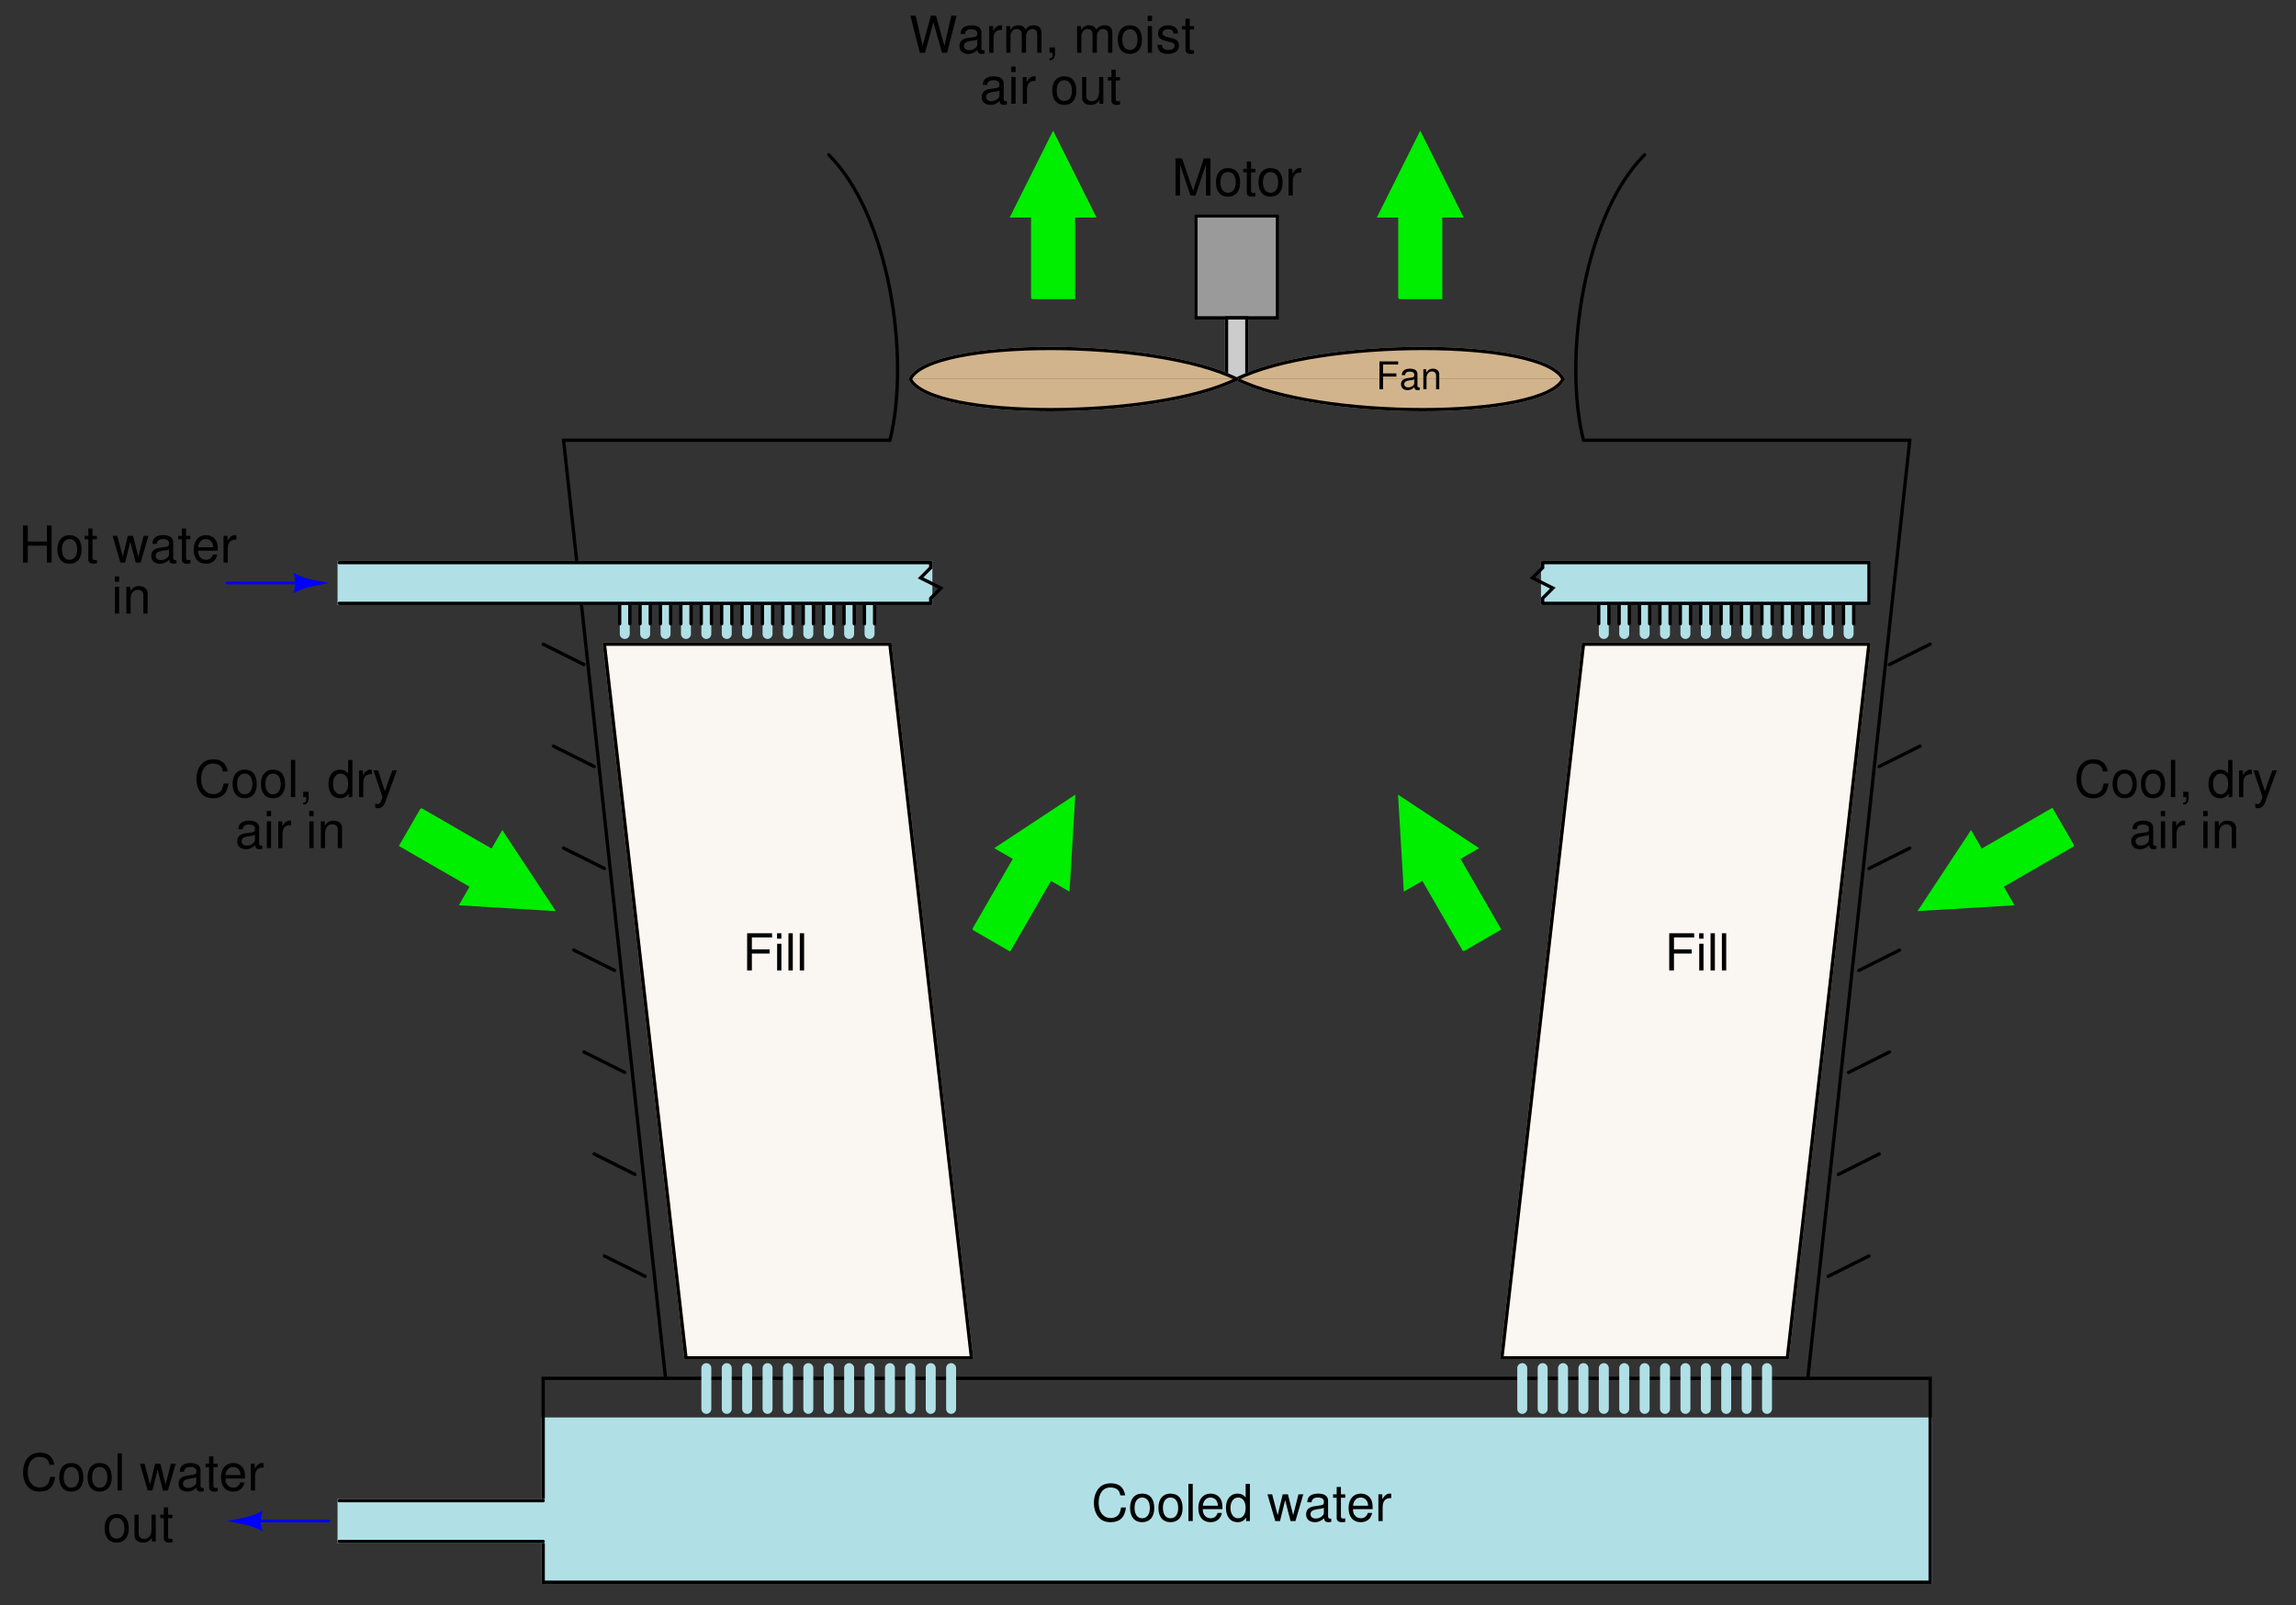 <?xml version="1.0" encoding="UTF-8"?>
<svg xmlns="http://www.w3.org/2000/svg" xmlns:xlink="http://www.w3.org/1999/xlink" viewBox="0 0 438.999 306.999" version="1.2">
<rect x="0" y="0" width="438.999" height="306.999" fill="#333333" stroke="none"/>
<defs>
<g>
<symbol overflow="visible" id="glyph0-0">
<path style="stroke:none;" d=""/>
</symbol>
<symbol overflow="visible" id="glyph0-1">
<path style="stroke:none;" d="M 4.562 0 L 6.562 -5.953 L 6.562 0 L 7.422 0 L 7.422 -7.109 L 6.156 -7.109 L 4.094 -0.922 L 1.984 -7.109 L 0.734 -7.109 L 0.734 0 L 1.594 0 L 1.594 -5.953 L 3.609 0 Z M 4.562 0 "/>
</symbol>
<symbol overflow="visible" id="glyph0-2">
<path style="stroke:none;" d="M 2.656 -5.25 C 1.203 -5.25 0.344 -4.234 0.344 -2.516 C 0.344 -0.797 1.203 0.219 2.656 0.219 C 4.109 0.219 4.969 -0.797 4.969 -2.469 C 4.969 -4.25 4.141 -5.25 2.656 -5.25 Z M 2.656 -4.5 C 3.578 -4.5 4.125 -3.75 4.125 -2.484 C 4.125 -1.281 3.562 -0.531 2.656 -0.531 C 1.75 -0.531 1.203 -1.281 1.203 -2.516 C 1.203 -3.75 1.75 -4.5 2.656 -4.5 Z M 2.656 -4.5 "/>
</symbol>
<symbol overflow="visible" id="glyph0-3">
<path style="stroke:none;" d="M 2.469 -5.109 L 1.641 -5.109 L 1.641 -6.516 L 0.828 -6.516 L 0.828 -5.109 L 0.141 -5.109 L 0.141 -4.453 L 0.828 -4.453 L 0.828 -0.578 C 0.828 -0.062 1.188 0.219 1.812 0.219 C 2.031 0.219 2.203 0.203 2.469 0.156 L 2.469 -0.531 C 2.359 -0.5 2.25 -0.484 2.094 -0.484 C 1.734 -0.484 1.641 -0.578 1.641 -0.953 L 1.641 -4.453 L 2.469 -4.453 Z M 2.469 -5.109 "/>
</symbol>
<symbol overflow="visible" id="glyph0-4">
<path style="stroke:none;" d="M 0.672 -5.109 L 0.672 0 L 1.484 0 L 1.484 -2.656 C 1.5 -3.875 2.016 -4.422 3.125 -4.391 L 3.125 -5.219 C 3 -5.25 2.922 -5.25 2.812 -5.25 C 2.297 -5.25 1.891 -4.938 1.422 -4.188 L 1.422 -5.109 Z M 0.672 -5.109 "/>
</symbol>
<symbol overflow="visible" id="glyph0-5">
<path style="stroke:none;" d="M 1.781 -3.234 L 5.172 -3.234 L 5.172 -4.031 L 1.781 -4.031 L 1.781 -6.312 L 5.641 -6.312 L 5.641 -7.109 L 0.875 -7.109 L 0.875 0 L 1.781 0 Z M 1.781 -3.234 "/>
</symbol>
<symbol overflow="visible" id="glyph0-6">
<path style="stroke:none;" d="M 1.469 -5.109 L 0.656 -5.109 L 0.656 0 L 1.469 0 Z M 1.469 -7.109 L 0.641 -7.109 L 0.641 -6.078 L 1.469 -6.078 Z M 1.469 -7.109 "/>
</symbol>
<symbol overflow="visible" id="glyph0-7">
<path style="stroke:none;" d="M 1.484 -7.109 L 0.656 -7.109 L 0.656 0 L 1.484 0 Z M 1.484 -7.109 "/>
</symbol>
<symbol overflow="visible" id="glyph0-8">
<path style="stroke:none;" d="M 6.453 -4.906 C 6.172 -6.469 5.281 -7.219 3.719 -7.219 C 2.766 -7.219 1.984 -6.922 1.469 -6.344 C 0.812 -5.641 0.469 -4.625 0.469 -3.469 C 0.469 -2.297 0.828 -1.297 1.484 -0.609 C 2.047 -0.031 2.75 0.219 3.672 0.219 C 5.406 0.219 6.391 -0.719 6.594 -2.594 L 5.672 -2.594 C 5.594 -2.109 5.484 -1.781 5.344 -1.484 C 5.047 -0.906 4.453 -0.578 3.688 -0.578 C 2.266 -0.578 1.375 -1.703 1.375 -3.484 C 1.375 -5.297 2.219 -6.422 3.609 -6.422 C 4.188 -6.422 4.719 -6.266 5.016 -5.984 C 5.281 -5.734 5.422 -5.438 5.531 -4.906 Z M 6.453 -4.906 "/>
</symbol>
<symbol overflow="visible" id="glyph0-9">
<path style="stroke:none;" d="M 5 -2.281 C 5 -3.062 4.938 -3.531 4.797 -3.906 C 4.469 -4.75 3.688 -5.25 2.734 -5.25 C 1.312 -5.25 0.391 -4.172 0.391 -2.484 C 0.391 -0.797 1.266 0.219 2.703 0.219 C 3.875 0.219 4.688 -0.438 4.891 -1.547 L 4.078 -1.547 C 3.844 -0.875 3.391 -0.531 2.734 -0.531 C 2.219 -0.531 1.781 -0.766 1.516 -1.188 C 1.312 -1.484 1.25 -1.781 1.234 -2.281 Z M 1.25 -2.938 C 1.328 -3.891 1.906 -4.5 2.719 -4.5 C 3.547 -4.5 4.125 -3.859 4.125 -2.938 Z M 1.25 -2.938 "/>
</symbol>
<symbol overflow="visible" id="glyph0-10">
<path style="stroke:none;" d="M 4.828 -7.109 L 4.016 -7.109 L 4.016 -4.469 C 3.672 -4.984 3.125 -5.25 2.453 -5.25 C 1.125 -5.25 0.25 -4.188 0.25 -2.562 C 0.25 -0.844 1.094 0.219 2.469 0.219 C 3.172 0.219 3.672 -0.031 4.109 -0.672 L 4.109 0 L 4.828 0 Z M 2.578 -4.5 C 3.469 -4.5 4.016 -3.719 4.016 -2.5 C 4.016 -1.312 3.453 -0.531 2.594 -0.531 C 1.703 -0.531 1.109 -1.328 1.109 -2.516 C 1.109 -3.703 1.703 -4.5 2.578 -4.5 Z M 2.578 -4.5 "/>
</symbol>
<symbol overflow="visible" id="glyph0-11">
<path style="stroke:none;" d=""/>
</symbol>
<symbol overflow="visible" id="glyph0-12">
<path style="stroke:none;" d="M 5.406 0 L 6.906 -5.109 L 5.984 -5.109 L 4.969 -1.125 L 3.969 -5.109 L 2.969 -5.109 L 2 -1.125 L 0.953 -5.109 L 0.062 -5.109 L 1.547 0 L 2.453 0 L 3.438 -4 L 4.469 0 Z M 5.406 0 "/>
</symbol>
<symbol overflow="visible" id="glyph0-13">
<path style="stroke:none;" d="M 5.219 -0.484 C 5.125 -0.453 5.094 -0.453 5.047 -0.453 C 4.766 -0.453 4.609 -0.609 4.609 -0.859 L 4.609 -3.859 C 4.609 -4.766 3.938 -5.25 2.688 -5.25 C 1.938 -5.25 1.328 -5.047 0.984 -4.656 C 0.75 -4.391 0.656 -4.109 0.641 -3.594 L 1.453 -3.594 C 1.516 -4.219 1.891 -4.5 2.656 -4.5 C 3.391 -4.5 3.797 -4.234 3.797 -3.75 L 3.797 -3.531 C 3.781 -3.172 3.609 -3.047 2.938 -2.969 C 1.797 -2.812 1.625 -2.781 1.312 -2.656 C 0.719 -2.406 0.406 -1.953 0.406 -1.281 C 0.406 -0.359 1.047 0.219 2.094 0.219 C 2.734 0.219 3.25 0 3.828 -0.531 C 3.875 0 4.141 0.219 4.656 0.219 C 4.844 0.219 4.938 0.203 5.219 0.141 Z M 3.797 -1.609 C 3.797 -1.328 3.719 -1.172 3.469 -0.953 C 3.141 -0.641 2.734 -0.484 2.266 -0.484 C 1.625 -0.484 1.25 -0.797 1.25 -1.312 C 1.25 -1.844 1.609 -2.109 2.484 -2.25 C 3.359 -2.359 3.516 -2.406 3.797 -2.531 Z M 3.797 -1.609 "/>
</symbol>
<symbol overflow="visible" id="glyph0-14">
<path style="stroke:none;" d="M 0.844 -1.016 L 0.844 0 L 1.438 0 L 1.438 0.172 C 1.438 0.844 1.312 1.047 0.844 1.062 L 0.844 1.438 C 1.484 1.453 1.875 0.984 1.875 0.156 L 1.875 -1.016 Z M 0.844 -1.016 "/>
</symbol>
<symbol overflow="visible" id="glyph0-15">
<path style="stroke:none;" d="M 3.781 -5.109 L 2.375 -1.125 L 1.062 -5.109 L 0.188 -5.109 L 1.922 0.016 L 1.609 0.828 C 1.469 1.188 1.297 1.328 0.953 1.328 C 0.812 1.328 0.703 1.312 0.531 1.266 L 0.531 2 C 0.688 2.094 0.859 2.125 1.078 2.125 C 1.328 2.125 1.625 2.031 1.828 1.875 C 2.094 1.703 2.234 1.484 2.391 1.078 L 4.656 -5.109 Z M 3.781 -5.109 "/>
</symbol>
<symbol overflow="visible" id="glyph0-16">
<path style="stroke:none;" d="M 0.688 -5.109 L 0.688 0 L 1.5 0 L 1.5 -2.812 C 1.5 -3.859 2.047 -4.547 2.891 -4.547 C 3.531 -4.547 3.938 -4.156 3.938 -3.547 L 3.938 0 L 4.75 0 L 4.75 -3.859 C 4.75 -4.703 4.109 -5.25 3.125 -5.25 C 2.375 -5.25 1.875 -4.969 1.438 -4.25 L 1.438 -5.109 Z M 0.688 -5.109 "/>
</symbol>
<symbol overflow="visible" id="glyph0-17">
<path style="stroke:none;" d="M 7.25 0 L 9.062 -7.109 L 8.047 -7.109 L 6.734 -1.328 L 5.125 -7.109 L 4.141 -7.109 L 2.562 -1.328 L 1.234 -7.109 L 0.219 -7.109 L 2.031 0 L 3.031 0 L 4.625 -5.844 L 6.266 0 Z M 7.25 0 "/>
</symbol>
<symbol overflow="visible" id="glyph0-18">
<path style="stroke:none;" d="M 0.688 -5.109 L 0.688 0 L 1.5 0 L 1.5 -3.203 C 1.5 -3.953 2.031 -4.547 2.703 -4.547 C 3.312 -4.547 3.641 -4.172 3.641 -3.516 L 3.641 0 L 4.469 0 L 4.469 -3.203 C 4.469 -3.953 5 -4.547 5.672 -4.547 C 6.266 -4.547 6.609 -4.156 6.609 -3.516 L 6.609 0 L 7.422 0 L 7.422 -3.828 C 7.422 -4.75 6.906 -5.25 5.953 -5.25 C 5.266 -5.25 4.859 -5.047 4.375 -4.469 C 4.078 -5.016 3.672 -5.25 3 -5.25 C 2.328 -5.25 1.859 -5 1.438 -4.391 L 1.438 -5.109 Z M 0.688 -5.109 "/>
</symbol>
<symbol overflow="visible" id="glyph0-19">
<path style="stroke:none;" d="M 4.266 -3.688 C 4.266 -4.688 3.594 -5.25 2.422 -5.25 C 1.234 -5.25 0.453 -4.641 0.453 -3.688 C 0.453 -2.891 0.875 -2.516 2.078 -2.219 L 2.844 -2.031 C 3.406 -1.906 3.625 -1.703 3.625 -1.328 C 3.625 -0.844 3.156 -0.531 2.438 -0.531 C 2 -0.531 1.625 -0.656 1.422 -0.875 C 1.297 -1.016 1.234 -1.156 1.188 -1.516 L 0.328 -1.516 C 0.375 -0.344 1.031 0.219 2.375 0.219 C 3.656 0.219 4.469 -0.406 4.469 -1.391 C 4.469 -2.156 4.047 -2.578 3.031 -2.812 L 2.25 -3 C 1.594 -3.156 1.312 -3.375 1.312 -3.734 C 1.312 -4.219 1.719 -4.5 2.391 -4.5 C 3.047 -4.5 3.391 -4.219 3.406 -3.688 Z M 4.266 -3.688 "/>
</symbol>
<symbol overflow="visible" id="glyph0-20">
<path style="stroke:none;" d="M 4.703 0 L 4.703 -5.109 L 3.891 -5.109 L 3.891 -2.219 C 3.891 -1.172 3.344 -0.484 2.5 -0.484 C 1.859 -0.484 1.438 -0.875 1.438 -1.484 L 1.438 -5.109 L 0.641 -5.109 L 0.641 -1.172 C 0.641 -0.328 1.266 0.219 2.266 0.219 C 3.016 0.219 3.484 -0.031 3.969 -0.719 L 3.969 0 Z M 4.703 0 "/>
</symbol>
<symbol overflow="visible" id="glyph0-21">
<path style="stroke:none;" d="M 5.375 -3.234 L 5.375 0 L 6.281 0 L 6.281 -7.109 L 5.375 -7.109 L 5.375 -4.031 L 1.719 -4.031 L 1.719 -7.109 L 0.812 -7.109 L 0.812 0 L 1.719 0 L 1.719 -3.234 Z M 5.375 -3.234 "/>
</symbol>
<symbol overflow="visible" id="glyph1-0">
<path style="stroke:none;" d=""/>
</symbol>
<symbol overflow="visible" id="glyph1-1">
<path style="stroke:none;" d="M 1.344 -2.422 L 3.891 -2.422 L 3.891 -3.031 L 1.344 -3.031 L 1.344 -4.734 L 4.234 -4.734 L 4.234 -5.328 L 0.656 -5.328 L 0.656 0 L 1.344 0 Z M 1.344 -2.422 "/>
</symbol>
<symbol overflow="visible" id="glyph1-2">
<path style="stroke:none;" d="M 3.906 -0.359 C 3.844 -0.344 3.812 -0.344 3.781 -0.344 C 3.562 -0.344 3.453 -0.453 3.453 -0.641 L 3.453 -2.891 C 3.453 -3.578 2.953 -3.938 2.016 -3.938 C 1.453 -3.938 1 -3.781 0.734 -3.5 C 0.562 -3.297 0.484 -3.078 0.469 -2.703 L 1.094 -2.703 C 1.141 -3.172 1.422 -3.375 1.984 -3.375 C 2.547 -3.375 2.844 -3.172 2.844 -2.812 L 2.844 -2.641 C 2.844 -2.391 2.703 -2.281 2.203 -2.219 C 1.344 -2.109 1.219 -2.078 0.984 -1.984 C 0.531 -1.797 0.312 -1.469 0.312 -0.969 C 0.312 -0.266 0.797 0.172 1.562 0.172 C 2.047 0.172 2.438 0 2.859 -0.391 C 2.906 0 3.094 0.172 3.5 0.172 C 3.625 0.172 3.703 0.156 3.906 0.109 Z M 2.844 -1.203 C 2.844 -1 2.781 -0.875 2.609 -0.703 C 2.359 -0.484 2.062 -0.359 1.703 -0.359 C 1.219 -0.359 0.938 -0.594 0.938 -0.984 C 0.938 -1.375 1.203 -1.594 1.859 -1.688 C 2.516 -1.766 2.641 -1.797 2.844 -1.891 Z M 2.844 -1.203 "/>
</symbol>
<symbol overflow="visible" id="glyph1-3">
<path style="stroke:none;" d="M 0.516 -3.828 L 0.516 0 L 1.125 0 L 1.125 -2.109 C 1.125 -2.891 1.531 -3.406 2.172 -3.406 C 2.641 -3.406 2.953 -3.109 2.953 -2.656 L 2.953 0 L 3.562 0 L 3.562 -2.891 C 3.562 -3.531 3.078 -3.938 2.344 -3.938 C 1.781 -3.938 1.406 -3.719 1.078 -3.188 L 1.078 -3.828 Z M 0.516 -3.828 "/>
</symbol>
</g>
</defs>
<g id="surface1">
<path style="fill-rule:evenodd;fill:rgb(60.352%,60.352%,60.352%);fill-opacity:1;stroke-width:6.338;stroke-linecap:round;stroke-linejoin:miter;stroke:rgb(60.352%,60.352%,60.352%);stroke-opacity:1;stroke-miterlimit:6;" d="M 2281.562 2457.06 L 2437.578 2457.06 L 2437.578 2652.06 L 2281.562 2652.06 Z M 2281.562 2457.06 " transform="matrix(0.1,0,0,-0.1,0.5,306.499)"/>
<path style="fill-rule:evenodd;fill:rgb(80.077%,80.077%,80.077%);fill-opacity:1;stroke-width:6.338;stroke-linecap:round;stroke-linejoin:miter;stroke:rgb(80.077%,80.077%,80.077%);stroke-opacity:1;stroke-miterlimit:6;" d="M 2340.078 2340.068 L 2379.062 2340.068 L 2379.062 2457.06 L 2340.078 2457.06 Z M 2340.078 2340.068 " transform="matrix(0.1,0,0,-0.1,0.5,306.499)"/>
<path style="fill:none;stroke-width:6.338;stroke-linecap:round;stroke-linejoin:miter;stroke:rgb(0%,0%,0%);stroke-opacity:1;stroke-miterlimit:6;" d="M 2281.562 2457.06 L 2437.578 2457.06 L 2437.578 2652.06 L 2281.562 2652.06 Z M 2281.562 2457.06 " transform="matrix(0.1,0,0,-0.1,0.5,306.499)"/>
<path style="fill:none;stroke-width:6.338;stroke-linecap:round;stroke-linejoin:miter;stroke:rgb(0%,0%,0%);stroke-opacity:1;stroke-miterlimit:6;" d="M 2340.078 2340.068 L 2379.062 2340.068 L 2379.062 2457.06 L 2340.078 2457.06 Z M 2340.078 2340.068 " transform="matrix(0.1,0,0,-0.1,0.5,306.499)"/>
<path style="fill-rule:evenodd;fill:rgb(82.422%,70.506%,54.881%);fill-opacity:1;stroke-width:6.338;stroke-linecap:round;stroke-linejoin:miter;stroke:rgb(82.422%,70.506%,54.881%);stroke-opacity:1;stroke-miterlimit:6;" d="M 2359.57 2340.068 C 2515.547 2418.076 2944.57 2418.076 2983.555 2340.068 " transform="matrix(0.1,0,0,-0.1,0.5,306.499)"/>
<path style="fill-rule:evenodd;fill:rgb(82.422%,70.506%,54.881%);fill-opacity:1;stroke-width:6.338;stroke-linecap:round;stroke-linejoin:miter;stroke:rgb(82.422%,70.506%,54.881%);stroke-opacity:1;stroke-miterlimit:6;" d="M 2359.57 2340.068 C 2515.547 2262.06 2944.57 2262.06 2983.555 2340.068 " transform="matrix(0.1,0,0,-0.1,0.5,306.499)"/>
<path style="fill:none;stroke-width:6.338;stroke-linecap:round;stroke-linejoin:miter;stroke:rgb(0%,0%,0%);stroke-opacity:1;stroke-miterlimit:6;" d="M 2359.57 2340.068 C 2515.547 2418.076 2944.57 2418.076 2983.555 2340.068 " transform="matrix(0.1,0,0,-0.1,0.5,306.499)"/>
<path style="fill:none;stroke-width:6.338;stroke-linecap:round;stroke-linejoin:miter;stroke:rgb(0%,0%,0%);stroke-opacity:1;stroke-miterlimit:6;" d="M 2359.57 2340.068 C 2515.547 2262.06 2944.57 2262.06 2983.555 2340.068 " transform="matrix(0.1,0,0,-0.1,0.5,306.499)"/>
<path style="fill-rule:evenodd;fill:rgb(82.422%,70.506%,54.881%);fill-opacity:1;stroke-width:6.338;stroke-linecap:round;stroke-linejoin:miter;stroke:rgb(82.422%,70.506%,54.881%);stroke-opacity:1;stroke-miterlimit:6;" d="M 2359.57 2340.068 C 2203.555 2418.076 1774.57 2418.076 1735.547 2340.068 " transform="matrix(0.1,0,0,-0.1,0.5,306.499)"/>
<path style="fill-rule:evenodd;fill:rgb(82.422%,70.506%,54.881%);fill-opacity:1;stroke-width:6.338;stroke-linecap:round;stroke-linejoin:miter;stroke:rgb(82.422%,70.506%,54.881%);stroke-opacity:1;stroke-miterlimit:6;" d="M 2359.57 2340.068 C 2203.555 2262.06 1774.57 2262.06 1735.547 2340.068 " transform="matrix(0.1,0,0,-0.1,0.5,306.499)"/>
<path style="fill:none;stroke-width:6.338;stroke-linecap:round;stroke-linejoin:miter;stroke:rgb(0%,0%,0%);stroke-opacity:1;stroke-miterlimit:6;" d="M 2359.57 2340.068 C 2203.555 2418.076 1774.57 2418.076 1735.547 2340.068 " transform="matrix(0.1,0,0,-0.1,0.5,306.499)"/>
<path style="fill:none;stroke-width:6.338;stroke-linecap:round;stroke-linejoin:miter;stroke:rgb(0%,0%,0%);stroke-opacity:1;stroke-miterlimit:6;" d="M 2359.57 2340.068 C 2203.555 2262.06 1774.57 2262.06 1735.547 2340.068 " transform="matrix(0.1,0,0,-0.1,0.5,306.499)"/>
<g style="fill:rgb(0%,0%,0%);fill-opacity:1;">
  <use xlink:href="#glyph0-1" x="224.023" y="37.393"/>
  <use xlink:href="#glyph0-2" x="232.145" y="37.393"/>
  <use xlink:href="#glyph0-3" x="237.566" y="37.393"/>
  <use xlink:href="#glyph0-2" x="240.276" y="37.393"/>
  <use xlink:href="#glyph0-4" x="245.697" y="37.393"/>
</g>
<g style="fill:rgb(0%,0%,0%);fill-opacity:1;">
  <use xlink:href="#glyph1-1" x="263.095" y="74.443"/>
  <use xlink:href="#glyph1-2" x="267.563" y="74.443"/>
  <use xlink:href="#glyph1-3" x="271.629" y="74.443"/>
</g>
<path style="fill:none;stroke-width:6.338;stroke-linecap:round;stroke-linejoin:miter;stroke:rgb(0%,0%,0%);stroke-opacity:1;stroke-miterlimit:6;" d="M 1111.562 1794.053 L 1033.555 1833.076 " transform="matrix(0.1,0,0,-0.1,0.5,306.499)"/>
<path style="fill:none;stroke-width:6.338;stroke-linecap:round;stroke-linejoin:miter;stroke:rgb(0%,0%,0%);stroke-opacity:1;stroke-miterlimit:6;" d="M 1150.547 1404.053 L 1072.578 1443.076 " transform="matrix(0.1,0,0,-0.1,0.5,306.499)"/>
<path style="fill:none;stroke-width:6.338;stroke-linecap:round;stroke-linejoin:miter;stroke:rgb(0%,0%,0%);stroke-opacity:1;stroke-miterlimit:6;" d="M 1189.57 1014.053 L 1111.562 1053.076 " transform="matrix(0.1,0,0,-0.1,0.5,306.499)"/>
<path style="fill:none;stroke-width:6.338;stroke-linecap:round;stroke-linejoin:miter;stroke:rgb(0%,0%,0%);stroke-opacity:1;stroke-miterlimit:6;" d="M 1228.555 624.053 L 1150.547 663.076 " transform="matrix(0.1,0,0,-0.1,0.5,306.499)"/>
<path style="fill:none;stroke-width:6.338;stroke-linecap:round;stroke-linejoin:miter;stroke:rgb(0%,0%,0%);stroke-opacity:1;stroke-miterlimit:6;" d="M 1209.062 819.053 L 1131.055 858.076 " transform="matrix(0.1,0,0,-0.1,0.5,306.499)"/>
<path style="fill:none;stroke-width:6.338;stroke-linecap:round;stroke-linejoin:miter;stroke:rgb(0%,0%,0%);stroke-opacity:1;stroke-miterlimit:6;" d="M 1170.078 1209.053 L 1092.07 1248.076 " transform="matrix(0.1,0,0,-0.1,0.5,306.499)"/>
<path style="fill:none;stroke-width:6.338;stroke-linecap:round;stroke-linejoin:miter;stroke:rgb(0%,0%,0%);stroke-opacity:1;stroke-miterlimit:6;" d="M 1131.055 1599.053 L 1053.047 1638.076 " transform="matrix(0.1,0,0,-0.1,0.5,306.499)"/>
<path style="fill:none;stroke-width:6.338;stroke-linecap:round;stroke-linejoin:miter;stroke:rgb(0%,0%,0%);stroke-opacity:1;stroke-miterlimit:6;" d="M 3607.578 1794.053 L 3685.547 1833.076 " transform="matrix(0.1,0,0,-0.1,0.5,306.499)"/>
<path style="fill:none;stroke-width:6.338;stroke-linecap:round;stroke-linejoin:miter;stroke:rgb(0%,0%,0%);stroke-opacity:1;stroke-miterlimit:6;" d="M 3568.555 1404.053 L 3646.562 1443.076 " transform="matrix(0.1,0,0,-0.1,0.5,306.499)"/>
<path style="fill:none;stroke-width:6.338;stroke-linecap:round;stroke-linejoin:miter;stroke:rgb(0%,0%,0%);stroke-opacity:1;stroke-miterlimit:6;" d="M 3549.062 1209.053 L 3627.07 1248.076 " transform="matrix(0.1,0,0,-0.1,0.5,306.499)"/>
<path style="fill:none;stroke-width:6.338;stroke-linecap:round;stroke-linejoin:miter;stroke:rgb(0%,0%,0%);stroke-opacity:1;stroke-miterlimit:6;" d="M 3588.047 1599.053 L 3666.055 1638.076 " transform="matrix(0.1,0,0,-0.1,0.5,306.499)"/>
<path style="fill:none;stroke-width:6.338;stroke-linecap:round;stroke-linejoin:miter;stroke:rgb(0%,0%,0%);stroke-opacity:1;stroke-miterlimit:6;" d="M 3529.57 1014.053 L 3607.578 1053.076 " transform="matrix(0.1,0,0,-0.1,0.5,306.499)"/>
<path style="fill:none;stroke-width:6.338;stroke-linecap:round;stroke-linejoin:miter;stroke:rgb(0%,0%,0%);stroke-opacity:1;stroke-miterlimit:6;" d="M 3490.547 624.053 L 3568.555 663.076 " transform="matrix(0.1,0,0,-0.1,0.5,306.499)"/>
<path style="fill:none;stroke-width:6.338;stroke-linecap:round;stroke-linejoin:miter;stroke:rgb(0%,0%,0%);stroke-opacity:1;stroke-miterlimit:6;" d="M 3510.078 819.053 L 3588.047 858.076 " transform="matrix(0.1,0,0,-0.1,0.5,306.499)"/>
<path style="fill-rule:evenodd;fill:rgb(97.852%,96.289%,94.334%);fill-opacity:1;stroke-width:6.338;stroke-linecap:round;stroke-linejoin:miter;stroke:rgb(82.422%,70.506%,54.881%);stroke-opacity:1;stroke-miterlimit:6;" d="M 1150.547 1833.076 L 1696.562 1833.076 L 1852.578 468.076 L 1306.562 468.076 L 1150.547 1833.076 " transform="matrix(0.1,0,0,-0.1,0.5,306.499)"/>
<path style="fill:none;stroke-width:6.338;stroke-linecap:round;stroke-linejoin:miter;stroke:rgb(0%,0%,0%);stroke-opacity:1;stroke-miterlimit:6;" d="M 1150.547 1833.076 L 1696.562 1833.076 L 1852.578 468.076 L 1306.562 468.076 L 1150.547 1833.076 " transform="matrix(0.1,0,0,-0.1,0.5,306.499)"/>
<g style="fill:rgb(0%,0%,0%);fill-opacity:1;">
  <use xlink:href="#glyph0-5" x="141.977" y="185.593"/>
  <use xlink:href="#glyph0-6" x="147.934" y="185.593"/>
  <use xlink:href="#glyph0-7" x="150.099" y="185.593"/>
  <use xlink:href="#glyph0-7" x="152.263" y="185.593"/>
</g>
<path style="fill-rule:evenodd;fill:rgb(97.852%,96.289%,94.334%);fill-opacity:1;stroke-width:6.338;stroke-linecap:round;stroke-linejoin:miter;stroke:rgb(82.422%,70.506%,54.881%);stroke-opacity:1;stroke-miterlimit:6;" d="M 3568.555 1833.076 L 3022.578 1833.076 L 2866.562 468.076 L 3412.578 468.076 L 3568.555 1833.076 " transform="matrix(0.1,0,0,-0.1,0.5,306.499)"/>
<path style="fill:none;stroke-width:6.338;stroke-linecap:round;stroke-linejoin:miter;stroke:rgb(0%,0%,0%);stroke-opacity:1;stroke-miterlimit:6;" d="M 3568.555 1833.076 L 3022.578 1833.076 L 2866.562 468.076 L 3412.578 468.076 L 3568.555 1833.076 " transform="matrix(0.1,0,0,-0.1,0.5,306.499)"/>
<g style="fill:rgb(0%,0%,0%);fill-opacity:1;">
  <use xlink:href="#glyph0-5" x="318.284" y="185.593"/>
  <use xlink:href="#glyph0-6" x="324.241" y="185.593"/>
  <use xlink:href="#glyph0-7" x="326.406" y="185.593"/>
  <use xlink:href="#glyph0-7" x="328.57" y="185.593"/>
</g>
<path style="fill:none;stroke-width:6.338;stroke-linecap:round;stroke-linejoin:miter;stroke:rgb(0%,0%,0%);stroke-opacity:1;stroke-miterlimit:6;" d="M 1696.562 2223.076 L 1072.578 2223.076 L 1267.578 429.053 " transform="matrix(0.1,0,0,-0.1,0.5,306.499)"/>
<path style="fill:none;stroke-width:6.338;stroke-linecap:round;stroke-linejoin:miter;stroke:rgb(0%,0%,0%);stroke-opacity:1;stroke-miterlimit:6;" d="M 3022.578 2223.076 L 3646.562 2223.076 L 3451.562 429.053 " transform="matrix(0.1,0,0,-0.1,0.5,306.499)"/>
<path style="fill:none;stroke-width:6.338;stroke-linecap:round;stroke-linejoin:miter;stroke:rgb(0%,0%,0%);stroke-opacity:1;stroke-miterlimit:6;" d="M 1696.562 2223.076 C 1735.547 2379.052 1696.562 2652.06 1579.57 2769.052 " transform="matrix(0.1,0,0,-0.1,0.5,306.499)"/>
<path style="fill:none;stroke-width:6.338;stroke-linecap:round;stroke-linejoin:miter;stroke:rgb(0%,0%,0%);stroke-opacity:1;stroke-miterlimit:6;" d="M 3022.578 2223.076 C 2983.555 2379.052 3022.578 2652.06 3139.57 2769.052 " transform="matrix(0.1,0,0,-0.1,0.5,306.499)"/>
<path style="fill-rule:evenodd;fill:rgb(68.944%,87.889%,90.234%);fill-opacity:1;stroke-width:6.338;stroke-linecap:round;stroke-linejoin:miter;stroke:rgb(68.944%,87.889%,90.234%);stroke-opacity:1;stroke-miterlimit:6;" d="M 1033.555 39.053 L 3685.547 39.053 L 3685.547 351.045 L 1033.555 351.045 Z M 1033.555 39.053 " transform="matrix(0.1,0,0,-0.1,0.5,306.499)"/>
<path style="fill:none;stroke-width:6.338;stroke-linecap:round;stroke-linejoin:miter;stroke:rgb(0%,0%,0%);stroke-opacity:1;stroke-miterlimit:6;" d="M 1033.555 39.053 L 3685.547 39.053 L 3685.547 429.053 L 1033.555 429.053 Z M 1033.555 39.053 " transform="matrix(0.1,0,0,-0.1,0.5,306.499)"/>
<g style="fill:rgb(0%,0%,0%);fill-opacity:1;">
  <use xlink:href="#glyph0-8" x="208.688" y="290.893"/>
  <use xlink:href="#glyph0-2" x="215.727" y="290.893"/>
  <use xlink:href="#glyph0-2" x="221.149" y="290.893"/>
  <use xlink:href="#glyph0-7" x="226.57" y="290.893"/>
  <use xlink:href="#glyph0-9" x="228.734" y="290.893"/>
  <use xlink:href="#glyph0-10" x="234.155" y="290.893"/>
  <use xlink:href="#glyph0-11" x="239.576" y="290.893"/>
  <use xlink:href="#glyph0-12" x="242.286" y="290.893"/>
  <use xlink:href="#glyph0-13" x="249.326" y="290.893"/>
  <use xlink:href="#glyph0-3" x="254.747" y="290.893"/>
  <use xlink:href="#glyph0-9" x="257.457" y="290.893"/>
  <use xlink:href="#glyph0-4" x="262.878" y="290.893"/>
</g>
<path style="fill:none;stroke-width:19.012;stroke-linecap:round;stroke-linejoin:miter;stroke:rgb(68.944%,87.889%,90.234%);stroke-opacity:1;stroke-miterlimit:6;" d="M 1345.547 370.576 L 1345.547 448.545 " transform="matrix(0.1,0,0,-0.1,0.5,306.499)"/>
<path style="fill:none;stroke-width:19.012;stroke-linecap:round;stroke-linejoin:miter;stroke:rgb(68.944%,87.889%,90.234%);stroke-opacity:1;stroke-miterlimit:6;" d="M 1384.57 370.576 L 1384.57 448.545 " transform="matrix(0.1,0,0,-0.1,0.5,306.499)"/>
<path style="fill:none;stroke-width:19.012;stroke-linecap:round;stroke-linejoin:miter;stroke:rgb(68.944%,87.889%,90.234%);stroke-opacity:1;stroke-miterlimit:6;" d="M 1423.555 370.576 L 1423.555 448.545 " transform="matrix(0.1,0,0,-0.1,0.5,306.499)"/>
<path style="fill:none;stroke-width:19.012;stroke-linecap:round;stroke-linejoin:miter;stroke:rgb(68.944%,87.889%,90.234%);stroke-opacity:1;stroke-miterlimit:6;" d="M 1462.578 370.576 L 1462.578 448.545 " transform="matrix(0.1,0,0,-0.1,0.5,306.499)"/>
<path style="fill:none;stroke-width:19.012;stroke-linecap:round;stroke-linejoin:miter;stroke:rgb(68.944%,87.889%,90.234%);stroke-opacity:1;stroke-miterlimit:6;" d="M 1501.562 370.576 L 1501.562 448.545 " transform="matrix(0.1,0,0,-0.1,0.5,306.499)"/>
<path style="fill:none;stroke-width:19.012;stroke-linecap:round;stroke-linejoin:miter;stroke:rgb(68.944%,87.889%,90.234%);stroke-opacity:1;stroke-miterlimit:6;" d="M 1540.547 370.576 L 1540.547 448.545 " transform="matrix(0.1,0,0,-0.1,0.5,306.499)"/>
<path style="fill:none;stroke-width:19.012;stroke-linecap:round;stroke-linejoin:miter;stroke:rgb(68.944%,87.889%,90.234%);stroke-opacity:1;stroke-miterlimit:6;" d="M 1579.57 370.576 L 1579.57 448.545 " transform="matrix(0.1,0,0,-0.1,0.5,306.499)"/>
<path style="fill:none;stroke-width:19.012;stroke-linecap:round;stroke-linejoin:miter;stroke:rgb(68.944%,87.889%,90.234%);stroke-opacity:1;stroke-miterlimit:6;" d="M 1618.555 370.576 L 1618.555 448.545 " transform="matrix(0.1,0,0,-0.1,0.5,306.499)"/>
<path style="fill:none;stroke-width:19.012;stroke-linecap:round;stroke-linejoin:miter;stroke:rgb(68.944%,87.889%,90.234%);stroke-opacity:1;stroke-miterlimit:6;" d="M 1657.578 370.576 L 1657.578 448.545 " transform="matrix(0.1,0,0,-0.1,0.5,306.499)"/>
<path style="fill:none;stroke-width:19.012;stroke-linecap:round;stroke-linejoin:miter;stroke:rgb(68.944%,87.889%,90.234%);stroke-opacity:1;stroke-miterlimit:6;" d="M 1696.562 370.576 L 1696.562 448.545 " transform="matrix(0.1,0,0,-0.1,0.5,306.499)"/>
<path style="fill:none;stroke-width:19.012;stroke-linecap:round;stroke-linejoin:miter;stroke:rgb(68.944%,87.889%,90.234%);stroke-opacity:1;stroke-miterlimit:6;" d="M 1735.547 370.576 L 1735.547 448.545 " transform="matrix(0.1,0,0,-0.1,0.5,306.499)"/>
<path style="fill:none;stroke-width:19.012;stroke-linecap:round;stroke-linejoin:miter;stroke:rgb(68.944%,87.889%,90.234%);stroke-opacity:1;stroke-miterlimit:6;" d="M 1774.57 370.576 L 1774.57 448.545 " transform="matrix(0.1,0,0,-0.1,0.5,306.499)"/>
<path style="fill:none;stroke-width:19.012;stroke-linecap:round;stroke-linejoin:miter;stroke:rgb(68.944%,87.889%,90.234%);stroke-opacity:1;stroke-miterlimit:6;" d="M 1813.555 370.576 L 1813.555 448.545 " transform="matrix(0.1,0,0,-0.1,0.5,306.499)"/>
<path style="fill:none;stroke-width:19.012;stroke-linecap:round;stroke-linejoin:miter;stroke:rgb(68.944%,87.889%,90.234%);stroke-opacity:1;stroke-miterlimit:6;" d="M 2905.547 370.576 L 2905.547 448.545 " transform="matrix(0.1,0,0,-0.1,0.5,306.499)"/>
<path style="fill:none;stroke-width:19.012;stroke-linecap:round;stroke-linejoin:miter;stroke:rgb(68.944%,87.889%,90.234%);stroke-opacity:1;stroke-miterlimit:6;" d="M 2944.57 370.576 L 2944.57 448.545 " transform="matrix(0.1,0,0,-0.1,0.5,306.499)"/>
<path style="fill:none;stroke-width:19.012;stroke-linecap:round;stroke-linejoin:miter;stroke:rgb(68.944%,87.889%,90.234%);stroke-opacity:1;stroke-miterlimit:6;" d="M 2983.555 370.576 L 2983.555 448.545 " transform="matrix(0.1,0,0,-0.1,0.5,306.499)"/>
<path style="fill:none;stroke-width:19.012;stroke-linecap:round;stroke-linejoin:miter;stroke:rgb(68.944%,87.889%,90.234%);stroke-opacity:1;stroke-miterlimit:6;" d="M 3022.578 370.576 L 3022.578 448.545 " transform="matrix(0.1,0,0,-0.1,0.5,306.499)"/>
<path style="fill:none;stroke-width:19.012;stroke-linecap:round;stroke-linejoin:miter;stroke:rgb(68.944%,87.889%,90.234%);stroke-opacity:1;stroke-miterlimit:6;" d="M 3061.562 370.576 L 3061.562 448.545 " transform="matrix(0.1,0,0,-0.1,0.5,306.499)"/>
<path style="fill:none;stroke-width:19.012;stroke-linecap:round;stroke-linejoin:miter;stroke:rgb(68.944%,87.889%,90.234%);stroke-opacity:1;stroke-miterlimit:6;" d="M 3100.547 370.576 L 3100.547 448.545 " transform="matrix(0.1,0,0,-0.1,0.5,306.499)"/>
<path style="fill:none;stroke-width:19.012;stroke-linecap:round;stroke-linejoin:miter;stroke:rgb(68.944%,87.889%,90.234%);stroke-opacity:1;stroke-miterlimit:6;" d="M 3139.57 370.576 L 3139.57 448.545 " transform="matrix(0.1,0,0,-0.1,0.5,306.499)"/>
<path style="fill:none;stroke-width:19.012;stroke-linecap:round;stroke-linejoin:miter;stroke:rgb(68.944%,87.889%,90.234%);stroke-opacity:1;stroke-miterlimit:6;" d="M 3178.555 370.576 L 3178.555 448.545 " transform="matrix(0.1,0,0,-0.1,0.5,306.499)"/>
<path style="fill:none;stroke-width:19.012;stroke-linecap:round;stroke-linejoin:miter;stroke:rgb(68.944%,87.889%,90.234%);stroke-opacity:1;stroke-miterlimit:6;" d="M 3217.578 370.576 L 3217.578 448.545 " transform="matrix(0.1,0,0,-0.1,0.5,306.499)"/>
<path style="fill:none;stroke-width:19.012;stroke-linecap:round;stroke-linejoin:miter;stroke:rgb(68.944%,87.889%,90.234%);stroke-opacity:1;stroke-miterlimit:6;" d="M 3256.562 370.576 L 3256.562 448.545 " transform="matrix(0.1,0,0,-0.1,0.5,306.499)"/>
<path style="fill:none;stroke-width:19.012;stroke-linecap:round;stroke-linejoin:miter;stroke:rgb(68.944%,87.889%,90.234%);stroke-opacity:1;stroke-miterlimit:6;" d="M 3295.547 370.576 L 3295.547 448.545 " transform="matrix(0.1,0,0,-0.1,0.5,306.499)"/>
<path style="fill:none;stroke-width:19.012;stroke-linecap:round;stroke-linejoin:miter;stroke:rgb(68.944%,87.889%,90.234%);stroke-opacity:1;stroke-miterlimit:6;" d="M 3334.57 370.576 L 3334.57 448.545 " transform="matrix(0.1,0,0,-0.1,0.5,306.499)"/>
<path style="fill:none;stroke-width:19.012;stroke-linecap:round;stroke-linejoin:miter;stroke:rgb(68.944%,87.889%,90.234%);stroke-opacity:1;stroke-miterlimit:6;" d="M 3373.555 370.576 L 3373.555 448.545 " transform="matrix(0.1,0,0,-0.1,0.5,306.499)"/>
<path style="fill-rule:evenodd;fill:rgb(0%,93.359%,0%);fill-opacity:1;stroke-width:6.338;stroke-linecap:round;stroke-linejoin:miter;stroke:rgb(0%,93.359%,0%);stroke-opacity:1;stroke-miterlimit:6;" d="M 800.977 1515.849 L 761.953 1448.271 L 897.07 1370.303 L 877.578 1336.513 L 1051.641 1326.045 L 955.547 1471.592 L 936.055 1437.842 L 800.977 1515.849 " transform="matrix(0.1,0,0,-0.1,0.5,306.499)"/>
<g style="fill:rgb(0%,0%,0%);fill-opacity:1;">
  <use xlink:href="#glyph0-8" x="37.087" y="152.443"/>
  <use xlink:href="#glyph0-2" x="44.127" y="152.443"/>
  <use xlink:href="#glyph0-2" x="49.548" y="152.443"/>
  <use xlink:href="#glyph0-7" x="54.969" y="152.443"/>
  <use xlink:href="#glyph0-14" x="57.133" y="152.443"/>
  <use xlink:href="#glyph0-11" x="59.844" y="152.443"/>
  <use xlink:href="#glyph0-10" x="62.554" y="152.443"/>
  <use xlink:href="#glyph0-4" x="67.975" y="152.443"/>
  <use xlink:href="#glyph0-15" x="71.222" y="152.443"/>
</g>
<g style="fill:rgb(0%,0%,0%);fill-opacity:1;">
  <use xlink:href="#glyph0-13" x="44.945" y="162.193"/>
  <use xlink:href="#glyph0-6" x="50.366" y="162.193"/>
  <use xlink:href="#glyph0-4" x="52.531" y="162.193"/>
  <use xlink:href="#glyph0-11" x="55.778" y="162.193"/>
  <use xlink:href="#glyph0-6" x="58.488" y="162.193"/>
  <use xlink:href="#glyph0-16" x="60.653" y="162.193"/>
</g>
<path style="fill-rule:evenodd;fill:rgb(0%,93.359%,0%);fill-opacity:1;stroke-width:6.338;stroke-linecap:round;stroke-linejoin:miter;stroke:rgb(0%,93.359%,0%);stroke-opacity:1;stroke-miterlimit:6;" d="M 3957.148 1448.271 L 3918.164 1515.849 L 3783.047 1437.842 L 3763.555 1471.592 L 3667.461 1326.045 L 3841.562 1336.513 L 3822.07 1370.303 L 3957.148 1448.271 " transform="matrix(0.1,0,0,-0.1,0.5,306.499)"/>
<g style="fill:rgb(0%,0%,0%);fill-opacity:1;">
  <use xlink:href="#glyph0-8" x="396.548" y="152.443"/>
  <use xlink:href="#glyph0-2" x="403.587" y="152.443"/>
  <use xlink:href="#glyph0-2" x="409.009" y="152.443"/>
  <use xlink:href="#glyph0-7" x="414.43" y="152.443"/>
  <use xlink:href="#glyph0-14" x="416.594" y="152.443"/>
  <use xlink:href="#glyph0-11" x="419.305" y="152.443"/>
  <use xlink:href="#glyph0-10" x="422.015" y="152.443"/>
  <use xlink:href="#glyph0-4" x="427.436" y="152.443"/>
  <use xlink:href="#glyph0-15" x="430.683" y="152.443"/>
</g>
<g style="fill:rgb(0%,0%,0%);fill-opacity:1;">
  <use xlink:href="#glyph0-13" x="407.086" y="162.193"/>
  <use xlink:href="#glyph0-6" x="412.507" y="162.193"/>
  <use xlink:href="#glyph0-4" x="414.671" y="162.193"/>
  <use xlink:href="#glyph0-11" x="417.918" y="162.193"/>
  <use xlink:href="#glyph0-6" x="420.628" y="162.193"/>
  <use xlink:href="#glyph0-16" x="422.793" y="162.193"/>
</g>
<path style="fill-rule:evenodd;fill:rgb(0%,93.359%,0%);fill-opacity:1;stroke-width:6.338;stroke-linecap:round;stroke-linejoin:miter;stroke:rgb(0%,93.359%,0%);stroke-opacity:1;stroke-miterlimit:6;" d="M 1969.57 2496.045 L 2047.578 2496.045 L 2047.578 2652.06 L 2086.562 2652.06 L 2008.555 2808.076 L 1930.547 2652.06 L 1969.57 2652.06 L 1969.57 2496.045 " transform="matrix(0.1,0,0,-0.1,0.5,306.499)"/>
<g style="fill:rgb(0%,0%,0%);fill-opacity:1;">
  <use xlink:href="#glyph0-17" x="173.841" y="10.093"/>
  <use xlink:href="#glyph0-13" x="183.045" y="10.093"/>
  <use xlink:href="#glyph0-4" x="188.466" y="10.093"/>
  <use xlink:href="#glyph0-18" x="191.713" y="10.093"/>
  <use xlink:href="#glyph0-14" x="199.834" y="10.093"/>
  <use xlink:href="#glyph0-11" x="202.545" y="10.093"/>
  <use xlink:href="#glyph0-18" x="205.256" y="10.093"/>
  <use xlink:href="#glyph0-2" x="213.377" y="10.093"/>
  <use xlink:href="#glyph0-6" x="218.798" y="10.093"/>
  <use xlink:href="#glyph0-19" x="220.963" y="10.093"/>
  <use xlink:href="#glyph0-3" x="225.838" y="10.093"/>
</g>
<g style="fill:rgb(0%,0%,0%);fill-opacity:1;">
  <use xlink:href="#glyph0-13" x="187.296" y="19.843"/>
  <use xlink:href="#glyph0-6" x="192.717" y="19.843"/>
  <use xlink:href="#glyph0-4" x="194.881" y="19.843"/>
  <use xlink:href="#glyph0-11" x="198.128" y="19.843"/>
  <use xlink:href="#glyph0-2" x="200.838" y="19.843"/>
  <use xlink:href="#glyph0-20" x="206.259" y="19.843"/>
  <use xlink:href="#glyph0-3" x="211.68" y="19.843"/>
</g>
<path style="fill:none;stroke-width:19.012;stroke-linecap:round;stroke-linejoin:miter;stroke:rgb(68.944%,87.889%,90.234%);stroke-opacity:1;stroke-miterlimit:6;" d="M 1189.57 1852.568 L 1189.57 1930.576 " transform="matrix(0.1,0,0,-0.1,0.5,306.499)"/>
<path style="fill:none;stroke-width:19.012;stroke-linecap:round;stroke-linejoin:miter;stroke:rgb(68.944%,87.889%,90.234%);stroke-opacity:1;stroke-miterlimit:6;" d="M 1228.555 1852.568 L 1228.555 1930.576 " transform="matrix(0.1,0,0,-0.1,0.5,306.499)"/>
<path style="fill:none;stroke-width:19.012;stroke-linecap:round;stroke-linejoin:miter;stroke:rgb(68.944%,87.889%,90.234%);stroke-opacity:1;stroke-miterlimit:6;" d="M 1267.578 1852.568 L 1267.578 1930.576 " transform="matrix(0.1,0,0,-0.1,0.5,306.499)"/>
<path style="fill:none;stroke-width:19.012;stroke-linecap:round;stroke-linejoin:miter;stroke:rgb(68.944%,87.889%,90.234%);stroke-opacity:1;stroke-miterlimit:6;" d="M 1306.562 1852.568 L 1306.562 1930.576 " transform="matrix(0.1,0,0,-0.1,0.5,306.499)"/>
<path style="fill:none;stroke-width:19.012;stroke-linecap:round;stroke-linejoin:miter;stroke:rgb(68.944%,87.889%,90.234%);stroke-opacity:1;stroke-miterlimit:6;" d="M 1345.547 1852.568 L 1345.547 1930.576 " transform="matrix(0.1,0,0,-0.1,0.5,306.499)"/>
<path style="fill:none;stroke-width:19.012;stroke-linecap:round;stroke-linejoin:miter;stroke:rgb(68.944%,87.889%,90.234%);stroke-opacity:1;stroke-miterlimit:6;" d="M 1384.57 1852.568 L 1384.57 1930.576 " transform="matrix(0.1,0,0,-0.1,0.5,306.499)"/>
<path style="fill:none;stroke-width:19.012;stroke-linecap:round;stroke-linejoin:miter;stroke:rgb(68.944%,87.889%,90.234%);stroke-opacity:1;stroke-miterlimit:6;" d="M 1423.555 1852.568 L 1423.555 1930.576 " transform="matrix(0.1,0,0,-0.1,0.5,306.499)"/>
<path style="fill:none;stroke-width:19.012;stroke-linecap:round;stroke-linejoin:miter;stroke:rgb(68.944%,87.889%,90.234%);stroke-opacity:1;stroke-miterlimit:6;" d="M 1462.578 1852.568 L 1462.578 1930.576 " transform="matrix(0.1,0,0,-0.1,0.5,306.499)"/>
<path style="fill:none;stroke-width:19.012;stroke-linecap:round;stroke-linejoin:miter;stroke:rgb(68.944%,87.889%,90.234%);stroke-opacity:1;stroke-miterlimit:6;" d="M 1501.562 1852.568 L 1501.562 1930.576 " transform="matrix(0.1,0,0,-0.1,0.5,306.499)"/>
<path style="fill:none;stroke-width:19.012;stroke-linecap:round;stroke-linejoin:miter;stroke:rgb(68.944%,87.889%,90.234%);stroke-opacity:1;stroke-miterlimit:6;" d="M 1540.547 1852.568 L 1540.547 1930.576 " transform="matrix(0.1,0,0,-0.1,0.5,306.499)"/>
<path style="fill:none;stroke-width:19.012;stroke-linecap:round;stroke-linejoin:miter;stroke:rgb(68.944%,87.889%,90.234%);stroke-opacity:1;stroke-miterlimit:6;" d="M 1579.57 1852.568 L 1579.57 1930.576 " transform="matrix(0.1,0,0,-0.1,0.5,306.499)"/>
<path style="fill:none;stroke-width:19.012;stroke-linecap:round;stroke-linejoin:miter;stroke:rgb(68.944%,87.889%,90.234%);stroke-opacity:1;stroke-miterlimit:6;" d="M 1618.555 1852.568 L 1618.555 1930.576 " transform="matrix(0.1,0,0,-0.1,0.5,306.499)"/>
<path style="fill:none;stroke-width:19.012;stroke-linecap:round;stroke-linejoin:miter;stroke:rgb(68.944%,87.889%,90.234%);stroke-opacity:1;stroke-miterlimit:6;" d="M 1657.578 1852.568 L 1657.578 1930.576 " transform="matrix(0.1,0,0,-0.1,0.5,306.499)"/>
<path style="fill:none;stroke-width:19.012;stroke-linecap:round;stroke-linejoin:miter;stroke:rgb(68.944%,87.889%,90.234%);stroke-opacity:1;stroke-miterlimit:6;" d="M 3061.562 1852.568 L 3061.562 1930.576 " transform="matrix(0.1,0,0,-0.1,0.5,306.499)"/>
<path style="fill:none;stroke-width:19.012;stroke-linecap:round;stroke-linejoin:miter;stroke:rgb(68.944%,87.889%,90.234%);stroke-opacity:1;stroke-miterlimit:6;" d="M 3100.547 1852.568 L 3100.547 1930.576 " transform="matrix(0.1,0,0,-0.1,0.5,306.499)"/>
<path style="fill:none;stroke-width:19.012;stroke-linecap:round;stroke-linejoin:miter;stroke:rgb(68.944%,87.889%,90.234%);stroke-opacity:1;stroke-miterlimit:6;" d="M 3139.57 1852.568 L 3139.57 1930.576 " transform="matrix(0.1,0,0,-0.1,0.5,306.499)"/>
<path style="fill:none;stroke-width:19.012;stroke-linecap:round;stroke-linejoin:miter;stroke:rgb(68.944%,87.889%,90.234%);stroke-opacity:1;stroke-miterlimit:6;" d="M 3178.555 1852.568 L 3178.555 1930.576 " transform="matrix(0.1,0,0,-0.1,0.5,306.499)"/>
<path style="fill:none;stroke-width:19.012;stroke-linecap:round;stroke-linejoin:miter;stroke:rgb(68.944%,87.889%,90.234%);stroke-opacity:1;stroke-miterlimit:6;" d="M 3217.578 1852.568 L 3217.578 1930.576 " transform="matrix(0.1,0,0,-0.1,0.5,306.499)"/>
<path style="fill:none;stroke-width:19.012;stroke-linecap:round;stroke-linejoin:miter;stroke:rgb(68.944%,87.889%,90.234%);stroke-opacity:1;stroke-miterlimit:6;" d="M 3256.562 1852.568 L 3256.562 1930.576 " transform="matrix(0.1,0,0,-0.1,0.5,306.499)"/>
<path style="fill:none;stroke-width:19.012;stroke-linecap:round;stroke-linejoin:miter;stroke:rgb(68.944%,87.889%,90.234%);stroke-opacity:1;stroke-miterlimit:6;" d="M 3295.547 1852.568 L 3295.547 1930.576 " transform="matrix(0.1,0,0,-0.1,0.5,306.499)"/>
<path style="fill:none;stroke-width:19.012;stroke-linecap:round;stroke-linejoin:miter;stroke:rgb(68.944%,87.889%,90.234%);stroke-opacity:1;stroke-miterlimit:6;" d="M 3334.57 1852.568 L 3334.57 1930.576 " transform="matrix(0.1,0,0,-0.1,0.5,306.499)"/>
<path style="fill:none;stroke-width:19.012;stroke-linecap:round;stroke-linejoin:miter;stroke:rgb(68.944%,87.889%,90.234%);stroke-opacity:1;stroke-miterlimit:6;" d="M 3373.555 1852.568 L 3373.555 1930.576 " transform="matrix(0.1,0,0,-0.1,0.5,306.499)"/>
<path style="fill:none;stroke-width:19.012;stroke-linecap:round;stroke-linejoin:miter;stroke:rgb(68.944%,87.889%,90.234%);stroke-opacity:1;stroke-miterlimit:6;" d="M 3412.578 1852.568 L 3412.578 1930.576 " transform="matrix(0.1,0,0,-0.1,0.5,306.499)"/>
<path style="fill:none;stroke-width:19.012;stroke-linecap:round;stroke-linejoin:miter;stroke:rgb(68.944%,87.889%,90.234%);stroke-opacity:1;stroke-miterlimit:6;" d="M 3451.562 1852.568 L 3451.562 1930.576 " transform="matrix(0.1,0,0,-0.1,0.5,306.499)"/>
<path style="fill:none;stroke-width:19.012;stroke-linecap:round;stroke-linejoin:miter;stroke:rgb(68.944%,87.889%,90.234%);stroke-opacity:1;stroke-miterlimit:6;" d="M 3490.547 1852.568 L 3490.547 1930.576 " transform="matrix(0.1,0,0,-0.1,0.5,306.499)"/>
<path style="fill:none;stroke-width:19.012;stroke-linecap:round;stroke-linejoin:miter;stroke:rgb(68.944%,87.889%,90.234%);stroke-opacity:1;stroke-miterlimit:6;" d="M 3529.57 1852.568 L 3529.57 1930.576 " transform="matrix(0.1,0,0,-0.1,0.5,306.499)"/>
<path style="fill-rule:evenodd;fill:rgb(68.944%,87.889%,90.234%);fill-opacity:1;stroke-width:6.338;stroke-linecap:round;stroke-linejoin:miter;stroke:rgb(68.944%,87.889%,90.234%);stroke-opacity:1;stroke-miterlimit:6;" d="M 643.555 117.06 L 1111.562 117.06 L 1111.562 195.068 L 643.555 195.068 Z M 643.555 117.06 " transform="matrix(0.1,0,0,-0.1,0.5,306.499)"/>
<path style="fill:none;stroke-width:6.338;stroke-linecap:round;stroke-linejoin:miter;stroke:rgb(0%,0%,0%);stroke-opacity:1;stroke-miterlimit:6;" d="M 1033.555 195.068 L 643.555 195.068 " transform="matrix(0.1,0,0,-0.1,0.5,306.499)"/>
<path style="fill:none;stroke-width:6.338;stroke-linecap:round;stroke-linejoin:miter;stroke:rgb(0%,0%,0%);stroke-opacity:1;stroke-miterlimit:6;" d="M 643.555 117.06 L 1033.555 117.06 " transform="matrix(0.1,0,0,-0.1,0.5,306.499)"/>
<path style="fill:none;stroke-width:5.07;stroke-linecap:round;stroke-linejoin:miter;stroke:rgb(0%,0%,100%);stroke-opacity:1;stroke-miterlimit:6;" d="M 575.312 1950.068 L 429.062 1950.068 " transform="matrix(0.1,0,0,-0.1,0.5,306.499)"/>
<path style=" stroke:none;fill-rule:evenodd;fill:rgb(0%,0%,100%);fill-opacity:1;" d="M 56.082 113.441 C 58.52 112.223 59.25 112.223 62.906 111.492 C 59.25 110.762 58.52 110.762 56.082 109.543 C 56.57 111.004 56.57 111.98 56.082 113.441 "/>
<path style="fill:none;stroke-width:5.07;stroke-linecap:round;stroke-linejoin:miter;stroke:rgb(0%,0%,100%);stroke-opacity:1;stroke-miterlimit:6;" d="M 477.812 156.045 L 624.062 156.045 " transform="matrix(0.1,0,0,-0.1,0.5,306.499)"/>
<path style=" stroke:none;fill-rule:evenodd;fill:rgb(0%,0%,100%);fill-opacity:1;" d="M 50.23 292.844 C 47.793 291.625 47.062 291.625 43.406 290.895 C 47.062 290.16 47.793 290.16 50.23 288.941 C 49.742 290.406 49.742 291.379 50.23 292.844 "/>
<g style="fill:rgb(0%,0%,0%);fill-opacity:1;">
  <use xlink:href="#glyph0-21" x="3.594" y="107.593"/>
  <use xlink:href="#glyph0-2" x="10.633" y="107.593"/>
  <use xlink:href="#glyph0-3" x="16.054" y="107.593"/>
  <use xlink:href="#glyph0-11" x="18.765" y="107.593"/>
  <use xlink:href="#glyph0-12" x="21.475" y="107.593"/>
  <use xlink:href="#glyph0-13" x="28.515" y="107.593"/>
  <use xlink:href="#glyph0-3" x="33.936" y="107.593"/>
  <use xlink:href="#glyph0-9" x="36.646" y="107.593"/>
  <use xlink:href="#glyph0-4" x="42.067" y="107.593"/>
</g>
<g style="fill:rgb(0%,0%,0%);fill-opacity:1;">
  <use xlink:href="#glyph0-6" x="21.311" y="117.343"/>
  <use xlink:href="#glyph0-16" x="23.475" y="117.343"/>
</g>
<g style="fill:rgb(0%,0%,0%);fill-opacity:1;">
  <use xlink:href="#glyph0-8" x="3.938" y="285.043"/>
  <use xlink:href="#glyph0-2" x="10.977" y="285.043"/>
  <use xlink:href="#glyph0-2" x="16.398" y="285.043"/>
  <use xlink:href="#glyph0-7" x="21.819" y="285.043"/>
  <use xlink:href="#glyph0-11" x="23.984" y="285.043"/>
  <use xlink:href="#glyph0-12" x="26.694" y="285.043"/>
  <use xlink:href="#glyph0-13" x="33.734" y="285.043"/>
  <use xlink:href="#glyph0-3" x="39.155" y="285.043"/>
  <use xlink:href="#glyph0-9" x="41.865" y="285.043"/>
  <use xlink:href="#glyph0-4" x="47.286" y="285.043"/>
</g>
<g style="fill:rgb(0%,0%,0%);fill-opacity:1;">
  <use xlink:href="#glyph0-2" x="19.655" y="294.793"/>
  <use xlink:href="#glyph0-20" x="25.076" y="294.793"/>
  <use xlink:href="#glyph0-3" x="30.497" y="294.793"/>
</g>
<path style="fill:none;stroke-width:6.338;stroke-linecap:round;stroke-linejoin:miter;stroke:rgb(0%,0%,0%);stroke-opacity:1;stroke-miterlimit:6;" d="M 1179.805 1872.06 L 1179.805 1911.045 " transform="matrix(0.1,0,0,-0.1,0.5,306.499)"/>
<path style="fill:none;stroke-width:6.338;stroke-linecap:round;stroke-linejoin:miter;stroke:rgb(0%,0%,0%);stroke-opacity:1;stroke-miterlimit:6;" d="M 1199.297 1872.06 L 1199.297 1911.045 " transform="matrix(0.1,0,0,-0.1,0.5,306.499)"/>
<path style="fill:none;stroke-width:6.338;stroke-linecap:round;stroke-linejoin:miter;stroke:rgb(0%,0%,0%);stroke-opacity:1;stroke-miterlimit:6;" d="M 1218.828 1872.06 L 1218.828 1911.045 " transform="matrix(0.1,0,0,-0.1,0.5,306.499)"/>
<path style="fill:none;stroke-width:6.338;stroke-linecap:round;stroke-linejoin:miter;stroke:rgb(0%,0%,0%);stroke-opacity:1;stroke-miterlimit:6;" d="M 1238.32 1872.06 L 1238.32 1911.045 " transform="matrix(0.1,0,0,-0.1,0.5,306.499)"/>
<path style="fill:none;stroke-width:6.338;stroke-linecap:round;stroke-linejoin:miter;stroke:rgb(0%,0%,0%);stroke-opacity:1;stroke-miterlimit:6;" d="M 1257.812 1872.06 L 1257.812 1911.045 " transform="matrix(0.1,0,0,-0.1,0.5,306.499)"/>
<path style="fill:none;stroke-width:6.338;stroke-linecap:round;stroke-linejoin:miter;stroke:rgb(0%,0%,0%);stroke-opacity:1;stroke-miterlimit:6;" d="M 1277.305 1872.06 L 1277.305 1911.045 " transform="matrix(0.1,0,0,-0.1,0.5,306.499)"/>
<path style="fill:none;stroke-width:6.338;stroke-linecap:round;stroke-linejoin:miter;stroke:rgb(0%,0%,0%);stroke-opacity:1;stroke-miterlimit:6;" d="M 1296.797 1872.06 L 1296.797 1911.045 " transform="matrix(0.1,0,0,-0.1,0.5,306.499)"/>
<path style="fill:none;stroke-width:6.338;stroke-linecap:round;stroke-linejoin:miter;stroke:rgb(0%,0%,0%);stroke-opacity:1;stroke-miterlimit:6;" d="M 1316.328 1872.06 L 1316.328 1911.045 " transform="matrix(0.1,0,0,-0.1,0.5,306.499)"/>
<path style="fill:none;stroke-width:6.338;stroke-linecap:round;stroke-linejoin:miter;stroke:rgb(0%,0%,0%);stroke-opacity:1;stroke-miterlimit:6;" d="M 1335.82 1872.06 L 1335.82 1911.045 " transform="matrix(0.1,0,0,-0.1,0.5,306.499)"/>
<path style="fill:none;stroke-width:6.338;stroke-linecap:round;stroke-linejoin:miter;stroke:rgb(0%,0%,0%);stroke-opacity:1;stroke-miterlimit:6;" d="M 1355.312 1872.06 L 1355.312 1911.045 " transform="matrix(0.1,0,0,-0.1,0.5,306.499)"/>
<path style="fill:none;stroke-width:6.338;stroke-linecap:round;stroke-linejoin:miter;stroke:rgb(0%,0%,0%);stroke-opacity:1;stroke-miterlimit:6;" d="M 1374.805 1872.06 L 1374.805 1911.045 " transform="matrix(0.1,0,0,-0.1,0.5,306.499)"/>
<path style="fill:none;stroke-width:6.338;stroke-linecap:round;stroke-linejoin:miter;stroke:rgb(0%,0%,0%);stroke-opacity:1;stroke-miterlimit:6;" d="M 1394.297 1872.06 L 1394.297 1911.045 " transform="matrix(0.1,0,0,-0.1,0.5,306.499)"/>
<path style="fill:none;stroke-width:6.338;stroke-linecap:round;stroke-linejoin:miter;stroke:rgb(0%,0%,0%);stroke-opacity:1;stroke-miterlimit:6;" d="M 1413.828 1872.06 L 1413.828 1911.045 " transform="matrix(0.1,0,0,-0.1,0.5,306.499)"/>
<path style="fill:none;stroke-width:6.338;stroke-linecap:round;stroke-linejoin:miter;stroke:rgb(0%,0%,0%);stroke-opacity:1;stroke-miterlimit:6;" d="M 1433.32 1872.06 L 1433.32 1911.045 " transform="matrix(0.1,0,0,-0.1,0.5,306.499)"/>
<path style="fill:none;stroke-width:6.338;stroke-linecap:round;stroke-linejoin:miter;stroke:rgb(0%,0%,0%);stroke-opacity:1;stroke-miterlimit:6;" d="M 1452.812 1872.06 L 1452.812 1911.045 " transform="matrix(0.1,0,0,-0.1,0.5,306.499)"/>
<path style="fill:none;stroke-width:6.338;stroke-linecap:round;stroke-linejoin:miter;stroke:rgb(0%,0%,0%);stroke-opacity:1;stroke-miterlimit:6;" d="M 1472.305 1872.06 L 1472.305 1911.045 " transform="matrix(0.1,0,0,-0.1,0.5,306.499)"/>
<path style="fill:none;stroke-width:6.338;stroke-linecap:round;stroke-linejoin:miter;stroke:rgb(0%,0%,0%);stroke-opacity:1;stroke-miterlimit:6;" d="M 1491.797 1872.06 L 1491.797 1911.045 " transform="matrix(0.1,0,0,-0.1,0.5,306.499)"/>
<path style="fill:none;stroke-width:6.338;stroke-linecap:round;stroke-linejoin:miter;stroke:rgb(0%,0%,0%);stroke-opacity:1;stroke-miterlimit:6;" d="M 1511.328 1872.06 L 1511.328 1911.045 " transform="matrix(0.1,0,0,-0.1,0.5,306.499)"/>
<path style="fill:none;stroke-width:6.338;stroke-linecap:round;stroke-linejoin:miter;stroke:rgb(0%,0%,0%);stroke-opacity:1;stroke-miterlimit:6;" d="M 1530.82 1872.06 L 1530.82 1911.045 " transform="matrix(0.1,0,0,-0.1,0.5,306.499)"/>
<path style="fill:none;stroke-width:6.338;stroke-linecap:round;stroke-linejoin:miter;stroke:rgb(0%,0%,0%);stroke-opacity:1;stroke-miterlimit:6;" d="M 1550.312 1872.06 L 1550.312 1911.045 " transform="matrix(0.1,0,0,-0.1,0.5,306.499)"/>
<path style="fill:none;stroke-width:6.338;stroke-linecap:round;stroke-linejoin:miter;stroke:rgb(0%,0%,0%);stroke-opacity:1;stroke-miterlimit:6;" d="M 1569.805 1872.06 L 1569.805 1911.045 " transform="matrix(0.1,0,0,-0.1,0.5,306.499)"/>
<path style="fill:none;stroke-width:6.338;stroke-linecap:round;stroke-linejoin:miter;stroke:rgb(0%,0%,0%);stroke-opacity:1;stroke-miterlimit:6;" d="M 1589.297 1872.06 L 1589.297 1911.045 " transform="matrix(0.1,0,0,-0.1,0.5,306.499)"/>
<path style="fill:none;stroke-width:6.338;stroke-linecap:round;stroke-linejoin:miter;stroke:rgb(0%,0%,0%);stroke-opacity:1;stroke-miterlimit:6;" d="M 1608.828 1872.06 L 1608.828 1911.045 " transform="matrix(0.1,0,0,-0.1,0.5,306.499)"/>
<path style="fill:none;stroke-width:6.338;stroke-linecap:round;stroke-linejoin:miter;stroke:rgb(0%,0%,0%);stroke-opacity:1;stroke-miterlimit:6;" d="M 1628.32 1872.06 L 1628.32 1911.045 " transform="matrix(0.1,0,0,-0.1,0.5,306.499)"/>
<path style="fill:none;stroke-width:6.338;stroke-linecap:round;stroke-linejoin:miter;stroke:rgb(0%,0%,0%);stroke-opacity:1;stroke-miterlimit:6;" d="M 1647.812 1872.06 L 1647.812 1911.045 " transform="matrix(0.1,0,0,-0.1,0.5,306.499)"/>
<path style="fill:none;stroke-width:6.338;stroke-linecap:round;stroke-linejoin:miter;stroke:rgb(0%,0%,0%);stroke-opacity:1;stroke-miterlimit:6;" d="M 1667.305 1872.06 L 1667.305 1911.045 " transform="matrix(0.1,0,0,-0.1,0.5,306.499)"/>
<path style="fill:none;stroke-width:6.338;stroke-linecap:round;stroke-linejoin:miter;stroke:rgb(0%,0%,0%);stroke-opacity:1;stroke-miterlimit:6;" d="M 3051.797 1872.06 L 3051.797 1911.045 " transform="matrix(0.1,0,0,-0.1,0.5,306.499)"/>
<path style="fill:none;stroke-width:6.338;stroke-linecap:round;stroke-linejoin:miter;stroke:rgb(0%,0%,0%);stroke-opacity:1;stroke-miterlimit:6;" d="M 3071.328 1872.06 L 3071.328 1911.045 " transform="matrix(0.1,0,0,-0.1,0.5,306.499)"/>
<path style="fill:none;stroke-width:6.338;stroke-linecap:round;stroke-linejoin:miter;stroke:rgb(0%,0%,0%);stroke-opacity:1;stroke-miterlimit:6;" d="M 3090.82 1872.06 L 3090.82 1911.045 " transform="matrix(0.1,0,0,-0.1,0.5,306.499)"/>
<path style="fill:none;stroke-width:6.338;stroke-linecap:round;stroke-linejoin:miter;stroke:rgb(0%,0%,0%);stroke-opacity:1;stroke-miterlimit:6;" d="M 3110.312 1872.06 L 3110.312 1911.045 " transform="matrix(0.1,0,0,-0.1,0.5,306.499)"/>
<path style="fill:none;stroke-width:6.338;stroke-linecap:round;stroke-linejoin:miter;stroke:rgb(0%,0%,0%);stroke-opacity:1;stroke-miterlimit:6;" d="M 3129.805 1872.06 L 3129.805 1911.045 " transform="matrix(0.1,0,0,-0.1,0.5,306.499)"/>
<path style="fill:none;stroke-width:6.338;stroke-linecap:round;stroke-linejoin:miter;stroke:rgb(0%,0%,0%);stroke-opacity:1;stroke-miterlimit:6;" d="M 3149.297 1872.06 L 3149.297 1911.045 " transform="matrix(0.1,0,0,-0.1,0.5,306.499)"/>
<path style="fill:none;stroke-width:6.338;stroke-linecap:round;stroke-linejoin:miter;stroke:rgb(0%,0%,0%);stroke-opacity:1;stroke-miterlimit:6;" d="M 3168.828 1872.06 L 3168.828 1911.045 " transform="matrix(0.1,0,0,-0.1,0.5,306.499)"/>
<path style="fill:none;stroke-width:6.338;stroke-linecap:round;stroke-linejoin:miter;stroke:rgb(0%,0%,0%);stroke-opacity:1;stroke-miterlimit:6;" d="M 3188.32 1872.06 L 3188.32 1911.045 " transform="matrix(0.1,0,0,-0.1,0.5,306.499)"/>
<path style="fill:none;stroke-width:6.338;stroke-linecap:round;stroke-linejoin:miter;stroke:rgb(0%,0%,0%);stroke-opacity:1;stroke-miterlimit:6;" d="M 3207.812 1872.06 L 3207.812 1911.045 " transform="matrix(0.1,0,0,-0.1,0.5,306.499)"/>
<path style="fill:none;stroke-width:6.338;stroke-linecap:round;stroke-linejoin:miter;stroke:rgb(0%,0%,0%);stroke-opacity:1;stroke-miterlimit:6;" d="M 3227.305 1872.06 L 3227.305 1911.045 " transform="matrix(0.1,0,0,-0.1,0.5,306.499)"/>
<path style="fill:none;stroke-width:6.338;stroke-linecap:round;stroke-linejoin:miter;stroke:rgb(0%,0%,0%);stroke-opacity:1;stroke-miterlimit:6;" d="M 3246.797 1872.06 L 3246.797 1911.045 " transform="matrix(0.1,0,0,-0.1,0.5,306.499)"/>
<path style="fill:none;stroke-width:6.338;stroke-linecap:round;stroke-linejoin:miter;stroke:rgb(0%,0%,0%);stroke-opacity:1;stroke-miterlimit:6;" d="M 3266.328 1872.06 L 3266.328 1911.045 " transform="matrix(0.1,0,0,-0.1,0.5,306.499)"/>
<path style="fill:none;stroke-width:6.338;stroke-linecap:round;stroke-linejoin:miter;stroke:rgb(0%,0%,0%);stroke-opacity:1;stroke-miterlimit:6;" d="M 3285.82 1872.06 L 3285.82 1911.045 " transform="matrix(0.1,0,0,-0.1,0.5,306.499)"/>
<path style="fill:none;stroke-width:6.338;stroke-linecap:round;stroke-linejoin:miter;stroke:rgb(0%,0%,0%);stroke-opacity:1;stroke-miterlimit:6;" d="M 3305.312 1872.06 L 3305.312 1911.045 " transform="matrix(0.1,0,0,-0.1,0.5,306.499)"/>
<path style="fill:none;stroke-width:6.338;stroke-linecap:round;stroke-linejoin:miter;stroke:rgb(0%,0%,0%);stroke-opacity:1;stroke-miterlimit:6;" d="M 3324.805 1872.06 L 3324.805 1911.045 " transform="matrix(0.1,0,0,-0.1,0.5,306.499)"/>
<path style="fill:none;stroke-width:6.338;stroke-linecap:round;stroke-linejoin:miter;stroke:rgb(0%,0%,0%);stroke-opacity:1;stroke-miterlimit:6;" d="M 3344.297 1872.06 L 3344.297 1911.045 " transform="matrix(0.1,0,0,-0.1,0.5,306.499)"/>
<path style="fill:none;stroke-width:6.338;stroke-linecap:round;stroke-linejoin:miter;stroke:rgb(0%,0%,0%);stroke-opacity:1;stroke-miterlimit:6;" d="M 3363.828 1872.06 L 3363.828 1911.045 " transform="matrix(0.1,0,0,-0.1,0.5,306.499)"/>
<path style="fill:none;stroke-width:6.338;stroke-linecap:round;stroke-linejoin:miter;stroke:rgb(0%,0%,0%);stroke-opacity:1;stroke-miterlimit:6;" d="M 3383.32 1872.06 L 3383.32 1911.045 " transform="matrix(0.1,0,0,-0.1,0.5,306.499)"/>
<path style="fill:none;stroke-width:6.338;stroke-linecap:round;stroke-linejoin:miter;stroke:rgb(0%,0%,0%);stroke-opacity:1;stroke-miterlimit:6;" d="M 3402.812 1872.06 L 3402.812 1911.045 " transform="matrix(0.1,0,0,-0.1,0.5,306.499)"/>
<path style="fill:none;stroke-width:6.338;stroke-linecap:round;stroke-linejoin:miter;stroke:rgb(0%,0%,0%);stroke-opacity:1;stroke-miterlimit:6;" d="M 3422.305 1872.06 L 3422.305 1911.045 " transform="matrix(0.1,0,0,-0.1,0.5,306.499)"/>
<path style="fill:none;stroke-width:6.338;stroke-linecap:round;stroke-linejoin:miter;stroke:rgb(0%,0%,0%);stroke-opacity:1;stroke-miterlimit:6;" d="M 3441.797 1872.06 L 3441.797 1911.045 " transform="matrix(0.1,0,0,-0.1,0.5,306.499)"/>
<path style="fill:none;stroke-width:6.338;stroke-linecap:round;stroke-linejoin:miter;stroke:rgb(0%,0%,0%);stroke-opacity:1;stroke-miterlimit:6;" d="M 3461.328 1872.06 L 3461.328 1911.045 " transform="matrix(0.1,0,0,-0.1,0.5,306.499)"/>
<path style="fill:none;stroke-width:6.338;stroke-linecap:round;stroke-linejoin:miter;stroke:rgb(0%,0%,0%);stroke-opacity:1;stroke-miterlimit:6;" d="M 3480.82 1872.06 L 3480.82 1911.045 " transform="matrix(0.1,0,0,-0.1,0.5,306.499)"/>
<path style="fill:none;stroke-width:6.338;stroke-linecap:round;stroke-linejoin:miter;stroke:rgb(0%,0%,0%);stroke-opacity:1;stroke-miterlimit:6;" d="M 3500.312 1872.06 L 3500.312 1911.045 " transform="matrix(0.1,0,0,-0.1,0.5,306.499)"/>
<path style="fill:none;stroke-width:6.338;stroke-linecap:round;stroke-linejoin:miter;stroke:rgb(0%,0%,0%);stroke-opacity:1;stroke-miterlimit:6;" d="M 3519.805 1872.06 L 3519.805 1911.045 " transform="matrix(0.1,0,0,-0.1,0.5,306.499)"/>
<path style="fill:none;stroke-width:6.338;stroke-linecap:round;stroke-linejoin:miter;stroke:rgb(0%,0%,0%);stroke-opacity:1;stroke-miterlimit:6;" d="M 3539.297 1872.06 L 3539.297 1911.045 " transform="matrix(0.1,0,0,-0.1,0.5,306.499)"/>
<path style="fill-rule:evenodd;fill:rgb(68.944%,87.889%,90.234%);fill-opacity:1;stroke-width:6.338;stroke-linecap:round;stroke-linejoin:miter;stroke:rgb(68.944%,87.889%,90.234%);stroke-opacity:1;stroke-miterlimit:6;" d="M 643.555 1911.045 L 1774.57 1911.045 L 1774.57 1989.053 L 643.555 1989.053 Z M 643.555 1911.045 " transform="matrix(0.1,0,0,-0.1,0.5,306.499)"/>
<path style="fill:none;stroke-width:6.338;stroke-linecap:round;stroke-linejoin:miter;stroke:rgb(0%,0%,0%);stroke-opacity:1;stroke-miterlimit:6;" d="M 1774.57 1989.053 L 643.555 1989.053 " transform="matrix(0.1,0,0,-0.1,0.5,306.499)"/>
<path style="fill:none;stroke-width:6.338;stroke-linecap:round;stroke-linejoin:miter;stroke:rgb(0%,0%,0%);stroke-opacity:1;stroke-miterlimit:6;" d="M 1774.57 1911.045 L 643.555 1911.045 " transform="matrix(0.1,0,0,-0.1,0.5,306.499)"/>
<path style="fill:none;stroke-width:6.338;stroke-linecap:round;stroke-linejoin:miter;stroke:rgb(0%,0%,0%);stroke-opacity:1;stroke-miterlimit:6;" d="M 1774.57 1911.045 L 1774.57 1920.81 L 1794.062 1940.303 L 1774.57 1950.068 L 1755.078 1959.795 L 1774.57 1979.326 L 1774.57 1989.053 " transform="matrix(0.1,0,0,-0.1,0.5,306.499)"/>
<path style="fill-rule:evenodd;fill:rgb(68.944%,87.889%,90.234%);fill-opacity:1;stroke-width:6.338;stroke-linecap:round;stroke-linejoin:miter;stroke:rgb(68.944%,87.889%,90.234%);stroke-opacity:1;stroke-miterlimit:6;" d="M 2944.57 1911.045 L 3568.555 1911.045 L 3568.555 1989.053 L 2944.57 1989.053 Z M 2944.57 1911.045 " transform="matrix(0.1,0,0,-0.1,0.5,306.499)"/>
<path style="fill:none;stroke-width:6.338;stroke-linecap:round;stroke-linejoin:miter;stroke:rgb(0%,0%,0%);stroke-opacity:1;stroke-miterlimit:6;" d="M 2944.57 1911.045 L 3568.555 1911.045 L 3568.555 1989.053 L 2944.57 1989.053 " transform="matrix(0.1,0,0,-0.1,0.5,306.499)"/>
<path style="fill:none;stroke-width:6.338;stroke-linecap:round;stroke-linejoin:miter;stroke:rgb(0%,0%,0%);stroke-opacity:1;stroke-miterlimit:6;" d="M 2944.57 1911.045 L 2944.57 1920.81 L 2964.062 1940.303 L 2944.57 1950.068 L 2925.078 1959.795 L 2944.57 1979.326 L 2944.57 1989.053 " transform="matrix(0.1,0,0,-0.1,0.5,306.499)"/>
<path style="fill-rule:evenodd;fill:rgb(0%,93.359%,0%);fill-opacity:1;stroke-width:6.338;stroke-linecap:round;stroke-linejoin:miter;stroke:rgb(0%,93.359%,0%);stroke-opacity:1;stroke-miterlimit:6;" d="M 1857.773 1288.467 L 1925.352 1249.443 L 2003.359 1384.56 L 2037.109 1365.068 L 2047.578 1539.17 L 1901.992 1443.076 L 1935.781 1423.545 L 1857.773 1288.467 " transform="matrix(0.1,0,0,-0.1,0.5,306.499)"/>
<path style="fill-rule:evenodd;fill:rgb(0%,93.359%,0%);fill-opacity:1;stroke-width:6.338;stroke-linecap:round;stroke-linejoin:miter;stroke:rgb(0%,93.359%,0%);stroke-opacity:1;stroke-miterlimit:6;" d="M 2793.789 1249.443 L 2861.328 1288.467 L 2783.359 1423.545 L 2817.109 1443.076 L 2671.562 1539.17 L 2681.992 1365.068 L 2715.781 1384.56 L 2793.789 1249.443 " transform="matrix(0.1,0,0,-0.1,0.5,306.499)"/>
<path style="fill-rule:evenodd;fill:rgb(0%,93.359%,0%);fill-opacity:1;stroke-width:6.338;stroke-linecap:round;stroke-linejoin:miter;stroke:rgb(0%,93.359%,0%);stroke-opacity:1;stroke-miterlimit:6;" d="M 2671.562 2496.045 L 2749.57 2496.045 L 2749.57 2652.06 L 2788.555 2652.06 L 2710.547 2808.076 L 2632.578 2652.06 L 2671.562 2652.06 L 2671.562 2496.045 " transform="matrix(0.1,0,0,-0.1,0.5,306.499)"/>
</g>
</svg>
